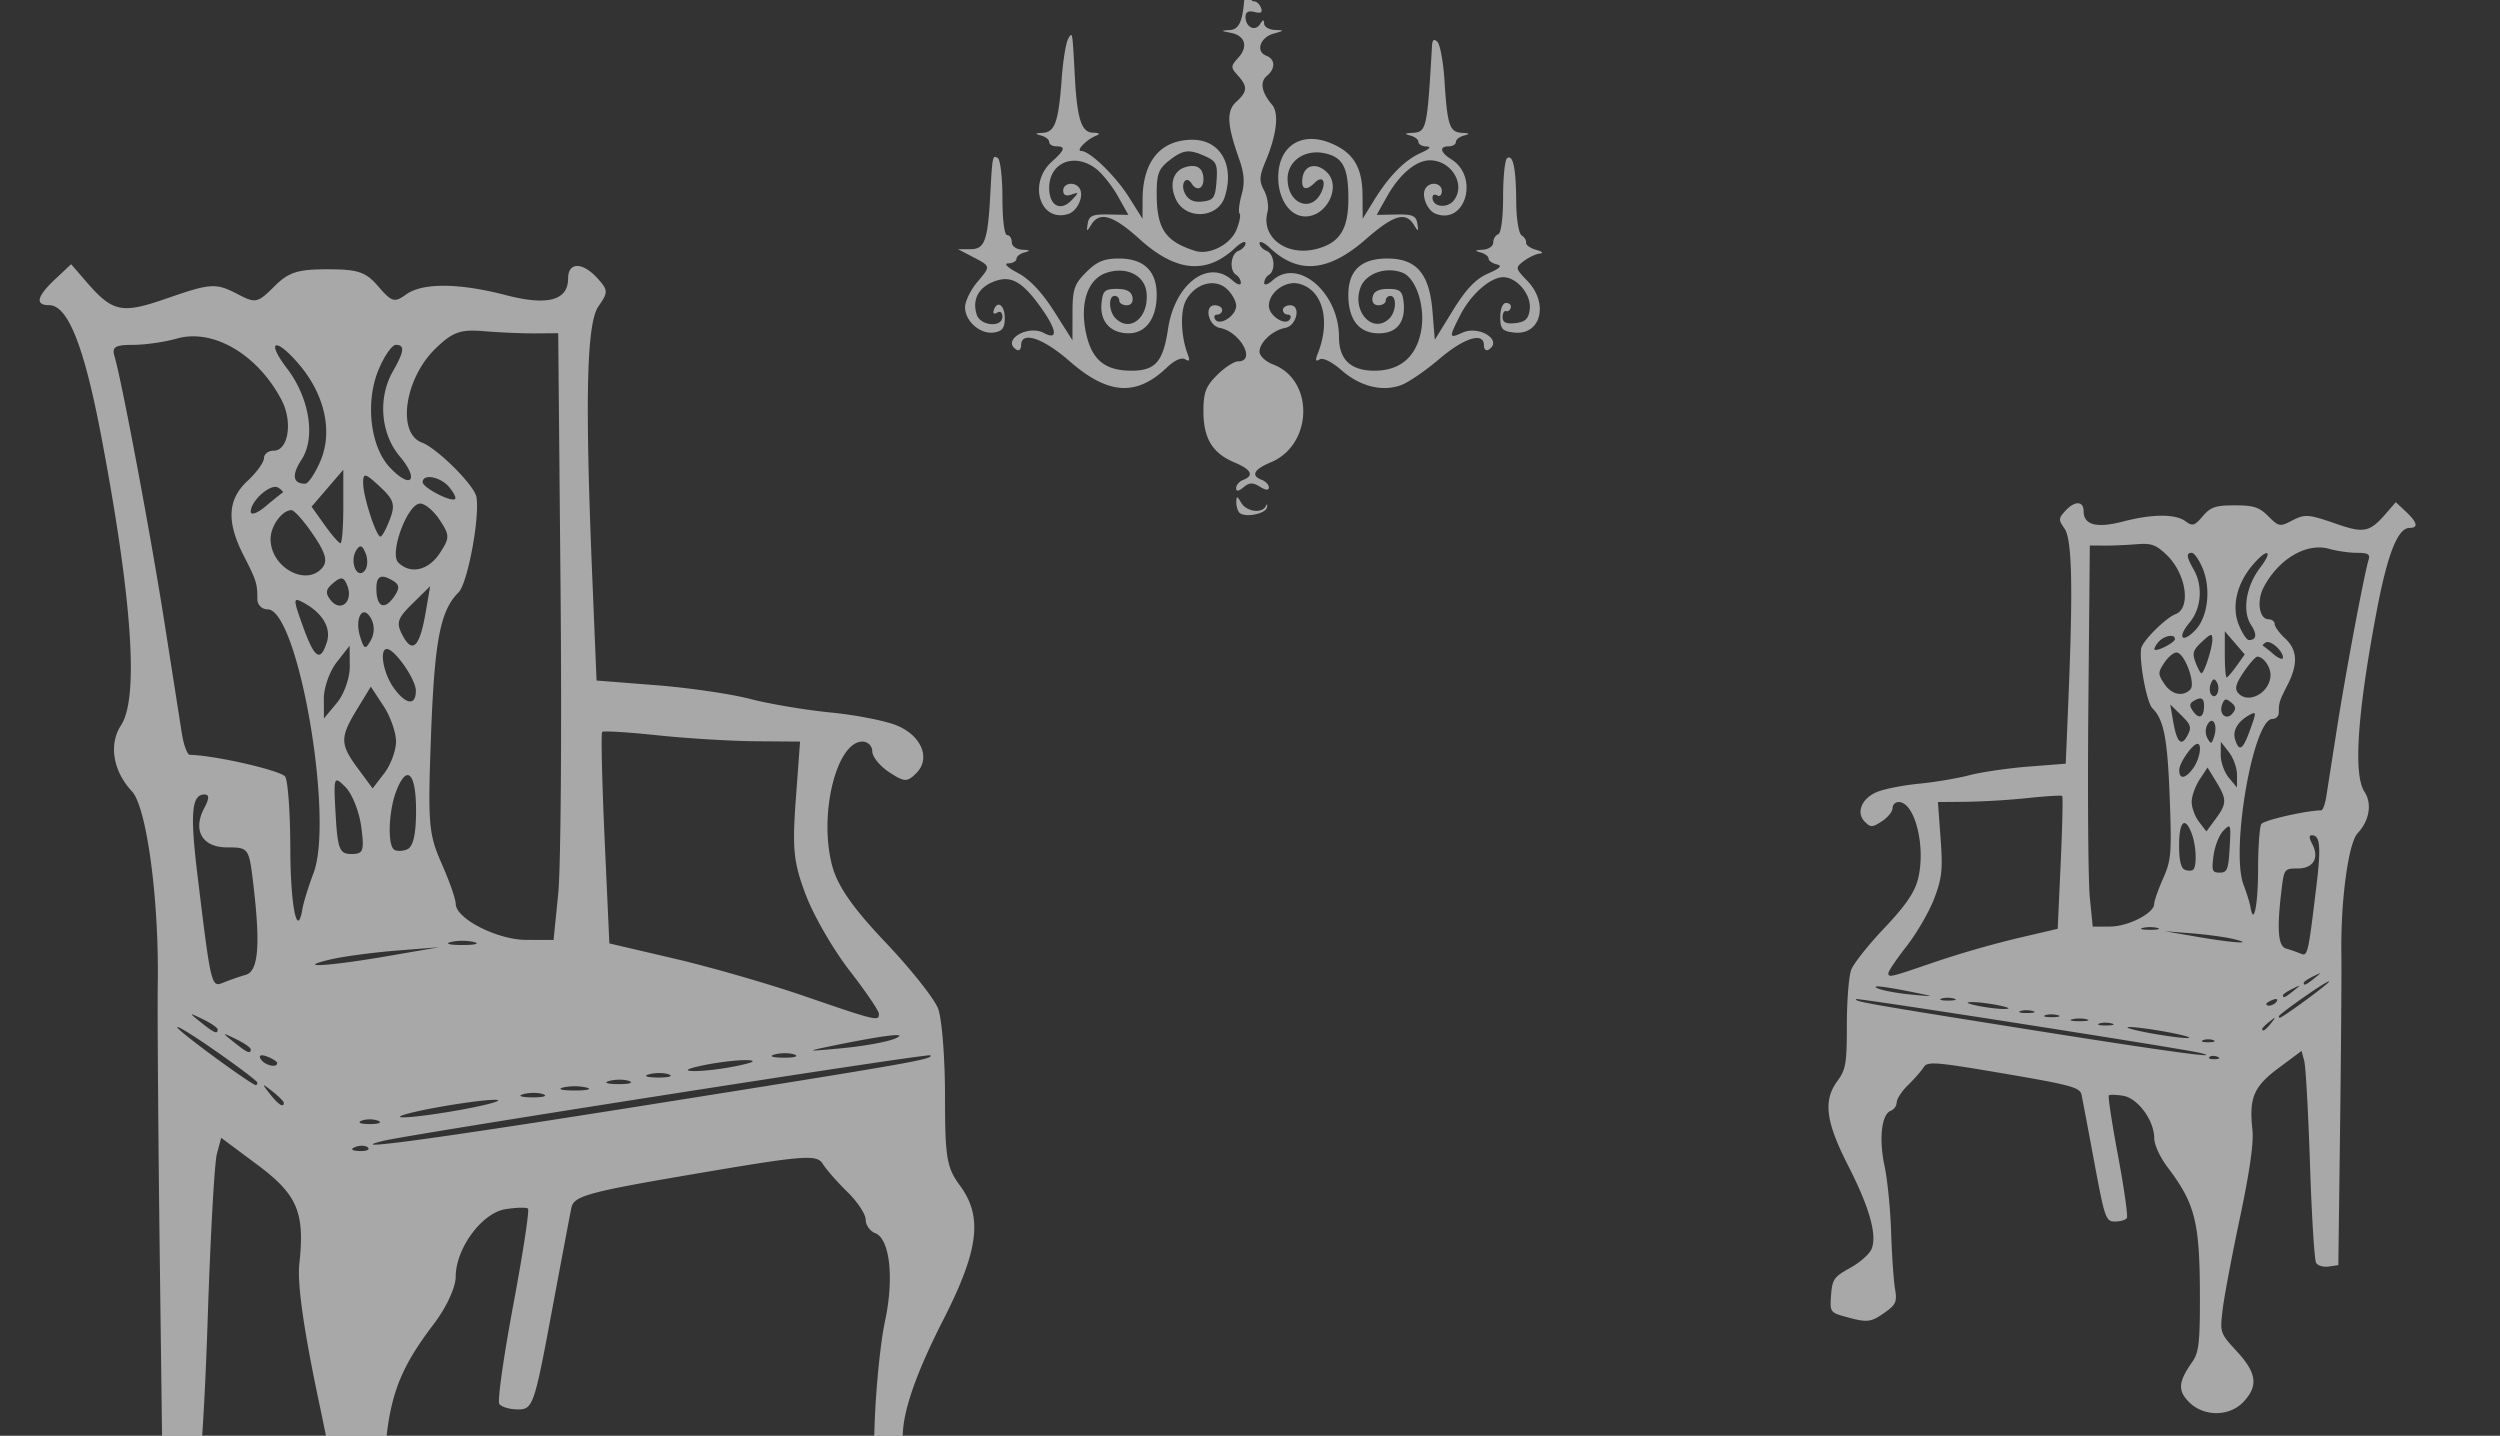 <svg width="141.5mm" height="307.136" viewBox="0 0 141.5 81.263" xmlns="http://www.w3.org/2000/svg"><rect x="0" y="0" width="141.5" height="81.263" fill="#333333" stroke="none"/><g fill="#fff" fill-opacity=".571"><path d="M17.728 96c-1.326-1.43-1.168-2.584.618-4.522 1.52-1.65 1.534-1.688 1.28-3.784-.14-1.165-.844-4.897-1.563-8.294-.868-4.102-1.244-6.741-1.121-7.861.32-2.916-.104-3.92-2.371-5.61L12.518 64.4l-.243.911c-.135.501-.368 4.698-.519 9.328s-.4 8.619-.553 8.867c-.153.248-.666.394-1.14.325l-.86-.127-.16-12.538c-.087-6.896-.138-13.876-.113-15.512.073-4.755-.628-9.968-1.46-10.86-1.075-1.153-1.325-2.667-.619-3.745 1.014-1.547.634-7.104-1.117-16.34-.97-5.113-1.892-7.436-2.953-7.436-.814 0-.7-.492.339-1.469l.906-.85.872 1.007c1.47 1.7 1.99 1.811 4.447.961 2.638-.913 2.857-.925 4.172-.24.938.49 1.08.458 1.994-.456.821-.822 1.32-.984 3.025-.984 1.738 0 2.168.146 2.882.978.75.873.917.921 1.556.454.924-.675 2.987-.665 5.65.029 2.365.616 3.53.306 3.53-.94 0-.94.818-.944 1.664-.01.606.67.61.792.058 1.58-.677.967-.774 5.187-.353 15.335l.242 5.85 3.354.263c1.844.144 4.244.494 5.334.778 1.09.284 3.133.628 4.543.766 1.409.137 3.093.465 3.742.728 1.417.574 1.957 1.874 1.126 2.705-.52.52-.672.515-1.535-.05-.527-.346-.958-.877-.958-1.18s-.25-.554-.553-.554c-1.48 0-2.492 4.152-1.714 7.037.312 1.156 1.164 2.378 3.019 4.33 1.42 1.497 2.76 3.183 2.974 3.748.215.565.39 2.791.39 4.948 0 3.478.095 4.049.842 5.06 1.309 1.77 1.074 3.659-.95 7.625-1.918 3.762-2.618 6.22-2.134 7.493.176.464 1.048 1.244 1.937 1.733 1.458.802 1.626 1.04 1.73 2.451.11 1.522.076 1.573-1.31 1.958-1.967.546-2.274.512-3.554-.4-.994-.707-1.096-.953-.895-2.152.124-.744.28-3.037.347-5.095.066-2.059.332-4.728.591-5.933.523-2.43.275-4.662-.554-4.98-.297-.114-.54-.46-.54-.766 0-.307-.464-1.01-1.03-1.562-.566-.552-1.197-1.272-1.403-1.6-.338-.538-1.038-.483-7.22.57-6.06 1.03-6.864 1.25-7.002 1.917-.086.413-.603 3.152-1.15 6.085-.94 5.05-1.04 5.333-1.864 5.333-.48 0-.96-.143-1.069-.318-.108-.176.25-2.7.795-5.609.545-2.91.918-5.356.83-5.438-.09-.081-.667-.067-1.285.033-1.327.214-2.806 2.225-2.806 3.817 0 .595-.521 1.728-1.217 2.646-2.5 3.3-2.9 4.94-2.9 11.88 0 3.95.107 4.815.7 5.656 1.25 1.777 1.31 2.572.276 3.607-1.34 1.34-3.659 1.317-4.924-.048zm3.098-31.048c-.125-.124-.447-.138-.718-.03-.298.12-.21.209.226.227.395.016.616-.073.492-.197zm15.718-2.394c15.058-2.391 16.326-2.614 16.112-2.828-.12-.12-29.506 4.478-30.98 4.846-2.432.61 2.809-.102 14.868-2.018zm-15.148.875c-.258-.104-.679-.104-.936 0s-.047.189.468.189c.514 0 .725-.085.468-.189zm4.959-.669c1.44-.273 2.198-.505 1.684-.515-.515-.01-2.115.204-3.556.477-1.44.273-2.198.505-1.684.516.515.01 2.115-.205 3.556-.478zm-10.292-.347c0-.078-.295-.372-.655-.655-.594-.465-.607-.452-.142.141.49.624.797.822.797.514zm14.697-.478c-.254-.103-.759-.11-1.123-.015s-.157.18.46.187c.618.007.916-.07.663-.173zm2.425-.387a3.074 3.074 0 0 0-1.31 0c-.36.094-.065.17.655.17s1.015-.076.655-.17zm-18.619-.275c0-.087-1.137-.945-2.526-1.907-1.39-.962-2.262-1.474-1.938-1.138.491.51 4.07 3.117 4.37 3.183.052.011.094-.05.094-.138zm21.06-.087c-.254-.102-.76-.109-1.124-.014-.364.095-.157.179.461.186.618.007.915-.07.662-.172zm2.245-.374c-.254-.103-.759-.109-1.123-.014s-.157.178.46.186c.618.007.916-.07.663-.172zm3.829-.482c.96-.198 1.161-.317.561-.33-.515-.012-1.61.117-2.433.287-.96.199-1.161.318-.561.331.515.012 1.61-.117 2.433-.288zm-26.011-.168c0-.081-.262-.248-.581-.37-.333-.128-.484-.065-.352.147.22.355.933.526.933.223zm29.293-.473c-.254-.102-.759-.109-1.123-.014s-.157.179.46.186c.618.007.916-.07.663-.172zm-30.79-.303c0-.095-.38-.357-.842-.582-.81-.392-.814-.385-.116.174.764.612.958.695.958.408zm36.457-.603c.873-.373-.54-.211-3.523.403-1.573.324-1.538.333.529.139 1.217-.114 2.564-.358 2.994-.542zm-38.328-.52c0-.095-.38-.357-.842-.582-.81-.391-.814-.384-.116.174.763.612.958.695.958.409zm37.426-.883c0-.17-.75-1.273-1.665-2.453-.916-1.179-2.028-3.103-2.472-4.275-.694-1.835-.773-2.59-.567-5.407l.24-3.275-2.54-.02c-1.397-.011-3.887-.163-5.534-.337-1.647-.174-3.053-.26-3.125-.192-.072.069-.01 2.79.137 6.049l.269 5.923 3.692.863c2.03.474 5.337 1.428 7.348 2.12 4.093 1.407 4.217 1.436 4.217 1.004zm-35.835-2.21c.721-.207.838-1.697.412-5.247-.231-1.925-.261-1.965-1.469-1.965-1.41 0-1.968-.965-1.29-2.231.286-.535.289-.763.009-.763-.73 0-.822 1.058-.396 4.569.764 6.298.78 6.363 1.46 6.08.34-.14.913-.34 1.274-.443zm7.953-1.046 2.994-.516-2.433.193c-1.338.106-3.022.334-3.743.505-2.08.496-.099.382 3.182-.182zm4.959-.81a3.078 3.078 0 0 0-1.31 0c-.36.094-.066.171.655.171.72 0 1.015-.077.654-.17zm4.772-2.743c.145-1.445.204-9.173.132-17.172l-.133-14.544-1.31.01c-.72.005-2.021-.05-2.89-.124-1.336-.111-1.76.038-2.724.962-1.764 1.69-2.226 4.802-.792 5.342.877.33 2.974 2.421 3.087 3.079.2 1.16-.498 4.886-1.01 5.398-1.038 1.038-1.36 2.71-1.56 8.091-.186 5-.137 5.591.598 7.252.44.995.8 2.024.8 2.286 0 .836 2.341 2.035 3.985 2.042l1.553.005zm-13.854-1.147c1.182-3.103-.874-14.939-2.595-14.939a.573.573 0 0 1-.58-.561c0-.909-.047-1.056-.79-2.511-.963-1.89-.895-3.152.228-4.193.515-.477.936-1.058.936-1.292 0-.234.249-.425.554-.425.828 0 1.083-1.638.445-2.86-1.35-2.585-3.88-4.071-5.93-3.483-.682.195-1.8.355-2.484.355-1.011 0-1.206.123-1.044.655.397 1.3 2.052 10.119 2.827 15.064l.983 6.269c.105.669.31 1.217.455 1.219 1.368.015 5.173.886 5.396 1.235.155.246.286 2.06.289 4.033.005 3.247.39 5.2.683 3.464.064-.378.346-1.292.627-2.03zm2.703-2.643c-.115-.854-.516-1.86-.892-2.237-.661-.663-.679-.614-.556 1.552.111 1.961.221 2.237.891 2.237.68 0 .742-.171.557-1.552zm3.104-.921c0-2.154-.528-2.647-1.132-1.058-.407 1.068-.487 2.91-.142 3.255.123.123.46.133.749.023.36-.139.525-.834.525-2.22zm-1.134-3.89c.003-.514-.317-1.424-.71-2.022l-.717-1.087-.777 1.274c-.978 1.605-.973 1.978.05 3.362l.83 1.122.659-.857c.362-.47.662-1.277.665-1.792zm-2.617-4.252-.009-1.174-.732.935c-.402.515-.73 1.441-.727 2.059l.004 1.122.736-.883c.405-.486.732-1.412.727-2.059zm3.738 1.352c-.012-.641-1.202-2.34-1.638-2.34-.435 0-.21 1.347.362 2.163.698.997 1.293 1.08 1.276.177zm-5.034-2.731c.255-.803-.254-1.66-1.327-2.234-.593-.318-.595-.231-.034 1.33.662 1.84.994 2.06 1.36.903zm2.497-1.34c-.468-.837-.948-.013-.611 1.048.227.714.295.735.604.183a1.29 1.29 0 0 0 .007-1.232zm3.091-.327.258-1.497-1 .983c-.868.854-.94 1.091-.552 1.818.557 1.04.96.633 1.294-1.304zm-4.426-1.514c-.197-.513-.345-.543-.803-.162-.436.361-.463.584-.124.993.56.675 1.263.044.927-.83zm2.636-.255c-.706-.45-.997-.334-.997.397 0 1.023.426 1.257.96.527.356-.487.365-.715.037-.924zm-4.049-.781c.306-.368.173-.839-.529-1.871-.515-.759-1.066-1.38-1.223-1.38-.536 0-1.184.896-1.184 1.636 0 1.604 2.023 2.716 2.936 1.615zm2.45-.787c-.185-.483-.326-.533-.538-.19-.379.613.01 1.626.453 1.182.186-.185.224-.631.086-.992zm4.192-.031c.568-.867.568-1.005 0-1.871-.337-.515-.836-.936-1.11-.936-.716 0-1.762 2.814-1.24 3.336.685.685 1.705.455 2.35-.529zm-5.461-2.64v-2.08l-1.797 2.089.737 1.035c.405.569.81 1.035.898 1.035.089 0 .162-.936.162-2.08zm2.636.725c.316-.832.23-1.111-.57-1.853-.836-.774-.944-.797-.944-.2 0 .76.736 3.032.982 3.032.088 0 .327-.44.532-.98zm-6.073-1.505c.065-.033-.048-.163-.25-.289-.417-.257-1.553.74-1.553 1.361 0 .223.379.087.842-.303.463-.39.896-.736.96-.77zm9.432-.313c-.491-.593-1.504-.785-1.504-.285 0 .304 1.583 1.133 1.83.958.082-.056-.065-.36-.326-.673zm-7.275-1.52c.685-1.64.227-3.705-1.196-5.396-1.344-1.597-1.95-1.43-.71.196 1.275 1.673 1.633 3.923.82 5.163-.567.867-.495 1.36.202 1.36.182 0 .58-.595.884-1.323zm4.47-.23c-1.08-1.285-1.242-3.308-.383-4.81.646-1.13.687-1.496.168-1.496-.217 0-.655.626-.975 1.392-.768 1.837-.48 4.36.63 5.543 1.203 1.28 1.699.723.56-.63zM70.155 29.02c-.104-.104-.185-.377-.18-.607.007-.355.049-.349.277.044.294.504 1.177.626 1.392.191.074-.149.105-.119.068.067-.073.372-1.258.604-1.557.305zm-.189-1.4c0-.167.18-.373.397-.457.636-.244.464-.59-.494-.99-1.242-.519-1.755-1.363-1.755-2.889 0-1.067.131-1.415.774-2.058.425-.425.96-.773 1.19-.773 1.04 0 .117-1.684-1.038-1.894-.65-.118-.907-1.281-.283-1.281.229 0 .416.12.416.265s-.126.264-.28.264-.207.12-.117.265c.25.406 1.19-.196 1.19-.762 0-.264-.241-.698-.537-.965-.681-.617-1.805-.29-2.31.673-.33.63-.279 2.036.114 3.058.126.33.082.405-.154.26-.202-.126-.606.057-1.037.468-1.727 1.648-3.33 1.542-5.507-.363-1.51-1.32-2.74-1.724-2.74-.898 0 .226-.119.338-.264.249-.854-.528.638-1.434 1.554-.944.83.444.736-.192-.223-1.517-1.05-1.448-1.688-1.776-2.67-1.37-.834.346-1.17 1.027-.91 1.846.206.648 1.455.749 1.455.117 0-.24-.125-.335-.299-.228-.171.106-.253.048-.192-.136.198-.594.623-.29.623.446 0 .56-.141.747-.617.815-.775.11-1.631-.642-1.631-1.431 0-.33.312-.972.694-1.426.774-.92.783-.88-.305-1.448l-.786-.41.715-.002c.802-.002.973-.487 1.116-3.176.11-2.094.126-2.165.418-1.985.145.09.264 1.11.264 2.265 0 1.224.11 2.1.265 2.1.145 0 .264.18.264.398 0 .226.257.41.596.427.448.023.48.06.132.152-.255.067-.463.231-.463.366s-.208.25-.463.257c-.273.007-.049.23.545.544.662.349 1.366 1.095 2.048 2.17l1.04 1.64.002-1.542c.002-1.35.099-1.638.776-2.315.602-.602 1.013-.773 1.852-.773 1.409 0 2.137.701 2.137 2.058 0 1.329-.616 2.175-1.584 2.175-1.031 0-1.638-.665-1.54-1.687.071-.723.18-.826.871-.826.543 0 .819.145.88.463.054.282-.073.463-.327.463-.23 0-.417-.12-.417-.265s-.119-.265-.264-.265c-.369 0-.332.886.053 1.27.835.836 1.912-.075 1.749-1.48-.113-.976-1.172-1.477-2.294-1.086-1.052.367-1.498 1.753-1.114 3.461.329 1.466 1.074 2.069 2.555 2.069 1.354 0 1.797-.504 2.072-2.357.38-2.552 2.278-3.993 3.639-2.762.266.241.483.308.483.148s-.119-.363-.264-.453c-.406-.25-.314-1.188.132-1.36.218-.084.397-.28.397-.434s-.268-.032-.595.275c-1.618 1.515-3.349 1.354-5.398-.502-1.5-1.357-2.261-1.587-2.735-.823-.262.422-.28.417-.203-.067.07-.436.28-.525 1.192-.507l1.109.023-.588-1.047c-.323-.576-.871-1.27-1.218-1.544-1.225-.964-2.676-.388-2.676 1.062 0 1.016.643 1.363 1.277.69.414-.441.413-.461-.02-.31-.305.106-.464.028-.464-.227 0-.44.676-.528.928-.122.262.425-.116 1.28-.64 1.446-1.59.505-2.297-1.73-.935-2.957.748-.673.805-.872.25-.872-.218 0-.396-.11-.396-.245s-.209-.3-.463-.367c-.367-.095-.346-.127.101-.151.689-.038.893-.624 1.07-3.074.074-1.018.239-2.03.366-2.249.247-.422.239-.468.379 2.157.126 2.369.37 3.133 1.006 3.156.393.014.456.071.191.175-.53.208-1.166.862-.838.862.49 0 1.947 1.413 2.71 2.629l.76 1.208.004-1.107c.01-2.155 1.025-3.365 2.824-3.365 1.581 0 2.396 1.44 1.827 3.231-.391 1.235-2.227 1.32-2.77.13-.378-.83-.16-1.588.517-1.803.665-.211 1.047.037 1.047.68 0 .548-.389.691-.664.245-.315-.509-.669.021-.377.565.197.369.498.505.993.447.624-.072.719-.21.788-1.158.07-.938-.009-1.116-.607-1.389-.951-.433-1.279-.396-2.082.236-.583.458-.697.76-.697 1.84 0 2.015.47 2.722 2.175 3.265.798.254 1.989-.349 2.334-1.181.179-.432.261-.85.183-.927-.078-.078-.027-.557.113-1.064.189-.684.153-1.21-.14-2.033-.69-1.944-.726-2.72-.154-3.238.63-.571.646-.862.078-1.49-.408-.45-.406-.519.032-1.003.575-.635.383-1.251-.438-1.408-.566-.108-.57-.12-.049-.153.732-.047.893-.87.893-4.567 0-2.81.014-2.877.595-2.869.552.008.561.035.133.36-.59.447-.59.93 0 1.389.44.342.44.377 0 .72-.577.447-.588.876-.037 1.426.392.392.392.452 0 .738-.452.33-.589 1.18-.19 1.18.13 0 .3.165.377.367.099.257-.011.327-.368.233-.342-.09-.51.002-.51.28 0 .577.542.848.82.41.167-.264.231-.273.234-.034.002.182.272.343.6.358.566.025.563.035-.065.21-.762.212-1.03 1.012-.418 1.247.52.2.537.733.035 1.149-.404.336-.297.934.292 1.623.412.483.273 1.696-.37 3.223-.35.835-.363 1.101-.076 1.636.188.352.274.898.192 1.213-.383 1.465 1.107 2.557 2.837 2.08 1.266-.35 1.74-1.12 1.74-2.827 0-1.76-.303-2.345-1.332-2.571-1.124-.247-2.108.427-2.108 1.444 0 1.49 1.452 1.967 1.96.644.22-.574-.03-.815-.43-.415-.488.489-.78.37-.688-.28.106-.742.805-.897 1.394-.308.81.81-.018 2.489-1.228 2.489-.867 0-1.537-.962-1.537-2.208 0-1.78 1.317-2.632 2.989-1.933 1.268.53 1.772 1.362 1.782 2.943l.008 1.33.615-1.001c.87-1.416 1.755-2.318 2.676-2.727.492-.218.617-.356.33-.363-.254-.006-.463-.12-.463-.255s-.208-.3-.463-.366c-.351-.092-.32-.129.128-.152.792-.041.833-.227 1.1-4.912.02-.362.112-.433.309-.237.153.154.334 1.16.402 2.236.158 2.502.285 2.875.99 2.913.447.024.473.058.114.152-.255.066-.463.23-.463.366s-.179.245-.397.245c-.559 0-.493.342.142.738 1.586.99.797 3.726-.888 3.08-.483-.185-.825-1.035-.578-1.434.258-.418.927-.313.927.145 0 .227-.119.339-.264.25-.146-.09-.265-.035-.265.124 0 .546.86.638 1.23.13.655-.895-.172-2.24-1.377-2.24-.786 0-1.721.788-2.425 2.041l-.587 1.047 1.108-.022c.914-.019 1.124.07 1.193.507.077.483.059.489-.204.066-.465-.75-1.146-.543-2.71.826-2.116 1.851-3.812 2.007-5.422.499-.328-.307-.595-.43-.595-.275s.178.35.396.434c.447.172.538 1.11.133 1.36a.602.602 0 0 0-.265.453c0 .16.218.093.484-.147 1.428-1.293 3.75.696 3.75 3.212 0 1.276.665 1.906 2.01 1.906 1.447 0 2.361-.78 2.636-2.245.255-1.358-.275-3.007-1.064-3.307-.947-.36-2.088.055-2.373.864-.483 1.37.731 2.641 1.648 1.725.385-.385.421-1.27.053-1.27-.146 0-.265.119-.265.264s-.187.265-.416.265c-.254 0-.381-.18-.327-.463.061-.318.337-.463.88-.463.661 0 .803.116.872.714.133 1.156-.368 1.8-1.4 1.8-1.117 0-1.725-.767-1.725-2.176 0-1.381.724-2.058 2.202-2.058 1.656 0 2.386.85 2.56 2.982l.132 1.616 1.026-1.665c.738-1.198 1.294-1.782 1.984-2.082.691-.3.83-.447.496-.521-.254-.058-.463-.206-.463-.33s-.208-.28-.463-.347c-.348-.09-.315-.128.133-.152.327-.016.595-.199.595-.405 0-.206.126-.417.28-.468.163-.055.278-.936.278-2.132 0-1.122.104-2.103.231-2.182.338-.209.498.571.511 2.492.006.945.142 1.781.304 1.882.161.1.276.286.255.415-.021.13.237.313.573.408.336.094.432.187.214.206-.219.02-.628.21-.91.423-.501.38-.496.406.198 1.13 1.228 1.282.759 3.092-.757 2.92-.67-.077-.78-.2-.78-.883 0-.458.14-.793.33-.793.182 0 .301.119.265.264-.036.146-.155.235-.265.199-.109-.037-.198.12-.198.348 0 .296.208.39.728.33.567-.065.745-.24.81-.795.093-.814-.73-1.802-1.502-1.802-.73 0-1.832.969-2.425 2.131-.661 1.297-.655 1.358.107 1.011.962-.438 2.327.441 1.488.96-.145.09-.264-.023-.264-.25 0-.769-1.118-.426-2.522.774-.764.652-1.728 1.315-2.143 1.473-1.068.406-2.341.091-3.403-.84-.535-.47-1.044-.72-1.23-.606-.226.14-.259.052-.114-.31.756-1.883.292-3.635-1.053-3.973-.774-.194-1.706.488-1.706 1.25 0 .565.94 1.168 1.19.762.09-.146.038-.265-.116-.265s-.28-.12-.28-.265.187-.264.415-.264c.625 0 .368 1.163-.283 1.281-.711.13-1.455.818-1.455 1.348 0 .236.344.56.765.719 2.343.884 2.26 4.545-.124 5.54-.97.407-1.147.752-.509.997.218.084.397.276.397.427 0 .176-.183.161-.508-.041-.4-.25-.596-.244-.926.03-.292.242-.418.255-.418.042zM126.995 79.33c.833-.899.734-1.623-.388-2.84-.955-1.037-.963-1.06-.804-2.377.088-.732.53-3.077.982-5.21.545-2.577.781-4.234.704-4.938-.202-1.831.065-2.462 1.49-3.524l1.289-.96.153.572c.084.315.23 2.951.325 5.859s.251 5.414.347 5.57c.097.156.419.247.716.204l.541-.08.1-7.875c.055-4.331.087-8.716.072-9.744-.046-2.986.393-6.261.916-6.821.675-.725.833-1.675.39-2.353-.638-.972-.4-4.462.7-10.264.61-3.21 1.19-4.67 1.856-4.67.511 0 .44-.309-.213-.922l-.57-.535-.547.633c-.924 1.068-1.25 1.138-2.793.604-1.657-.574-1.795-.582-2.62-.15-.59.307-.68.286-1.253-.288-.516-.516-.83-.618-1.9-.618-1.092 0-1.362.092-1.811.614-.472.549-.576.58-.977.286-.58-.424-1.876-.418-3.549.018-1.486.387-2.218.192-2.218-.59 0-.59-.514-.593-1.045-.006-.38.42-.383.497-.036.992.425.608.486 3.258.222 9.632l-.153 3.675-2.106.165c-1.158.09-2.666.31-3.35.489-.685.178-1.969.395-2.854.48-.885.087-1.943.293-2.35.459-.89.36-1.23 1.176-.708 1.699.327.326.422.323.964-.032.331-.217.602-.55.602-.742s.157-.347.347-.347c.93 0 1.565 2.608 1.077 4.42-.196.726-.73 1.494-1.896 2.72-.893.94-1.733 2-1.868 2.354-.135.355-.246 1.754-.246 3.108 0 2.185-.06 2.543-.529 3.178-.821 1.112-.674 2.299.597 4.79 1.205 2.363 1.645 3.907 1.34 4.707-.11.291-.657.781-1.215 1.088-.917.504-1.022.654-1.087 1.54-.07.956-.048.988.823 1.23 1.235.343 1.428.321 2.232-.251.624-.445.688-.6.562-1.352-.078-.467-.176-1.908-.218-3.2-.041-1.294-.209-2.97-.371-3.727-.329-1.527-.173-2.929.348-3.129a.561.561 0 0 0 .34-.48c0-.193.29-.635.646-.982.355-.346.752-.799.881-1.005.213-.338.652-.303 4.536.358 3.806.648 4.31.786 4.398 1.204.054.26.379 1.98.722 3.823.59 3.172.653 3.35 1.17 3.35.302 0 .604-.09.672-.2.068-.11-.157-1.696-.499-3.523-.342-1.828-.577-3.365-.521-3.416.056-.051.419-.042.806.02.834.135 1.763 1.398 1.763 2.398 0 .374.328 1.085.765 1.662 1.57 2.073 1.821 3.103 1.821 7.462 0 2.481-.067 3.025-.439 3.553-.786 1.116-.824 1.616-.174 2.266.842.841 2.299.827 3.093-.03zm-1.946-19.502c.078-.078.281-.086.45-.019.188.076.133.131-.141.142-.248.01-.387-.045-.309-.123zm-9.873-1.503c-9.458-1.503-10.255-1.642-10.12-1.777.075-.075 18.533 2.813 19.46 3.044 1.527.382-1.765-.064-9.34-1.267zm9.516.549c.161-.065.426-.065.587 0s.03.119-.293.119c-.324 0-.456-.054-.294-.119zm-3.115-.42c-.905-.172-1.381-.317-1.058-.324.323-.006 1.328.129 2.233.3.905.172 1.381.317 1.058.324-.323.006-1.328-.129-2.233-.3zm6.465-.218c0-.05.185-.234.411-.412.373-.292.381-.284.089.09-.307.39-.5.515-.5.322zm-9.232-.3c.16-.065.477-.07.705-.01.23.06.099.112-.289.117-.388.005-.575-.044-.416-.108zm-1.524-.244c.227-.059.597-.059.823 0 .227.06.041.108-.411.108-.453 0-.638-.049-.412-.108zm11.695-.172c0-.055.715-.594 1.587-1.198.873-.604 1.42-.926 1.218-.715-.309.32-2.557 1.958-2.746 2-.032.006-.058-.032-.058-.087zm-13.228-.055c.16-.064.477-.068.706-.009.228.06.098.112-.29.117-.388.005-.575-.044-.415-.108zm-1.41-.235c.16-.065.477-.068.705-.009.229.06.099.112-.29.117-.387.005-.574-.044-.415-.108zm-2.405-.303c-.603-.124-.73-.199-.353-.208.324-.007 1.011.074 1.528.182.603.124.73.199.353.207-.323.008-1.011-.073-1.528-.18zm16.338-.105c0-.051.164-.156.365-.233.209-.08.303-.04.22.093-.137.223-.585.33-.585.14zm-18.4-.297c.16-.065.476-.069.705-.01.229.06.099.113-.29.118-.387.005-.574-.044-.415-.109zm19.34-.19c0-.06.238-.225.529-.366.508-.246.51-.242.072.11-.48.384-.601.435-.601.256zm-22.9-.38c-.549-.233.339-.132 2.213.254.988.203.966.209-.332.087-.765-.072-1.611-.225-1.881-.34zm24.075-.326c0-.06.238-.224.529-.365.508-.246.51-.242.072.109-.48.384-.601.436-.601.256zm-23.508-.555c0-.106.47-.8 1.046-1.54.575-.74 1.273-1.95 1.552-2.686.436-1.152.486-1.626.356-3.396l-.15-2.057 1.595-.013a43.575 43.575 0 0 0 3.476-.211c1.035-.11 1.918-.164 1.963-.121.046.043.007 1.753-.086 3.8l-.169 3.72-2.319.542a57.194 57.194 0 0 0-4.615 1.331c-2.572.884-2.65.903-2.65.631zm22.509-1.388c-.453-.13-.527-1.066-.26-3.296.146-1.209.165-1.234.923-1.234.886 0 1.237-.606.81-1.401-.179-.336-.18-.48-.004-.48.458 0 .516.665.249 2.87-.48 3.957-.49 3.997-.918 3.82a9.163 9.163 0 0 0-.8-.279zm-4.996-.657-1.88-.324 1.528.121c.84.067 1.898.21 2.35.318 1.307.31.063.24-1.998-.115zm-3.115-.509c.227-.059.597-.059.823 0 .227.06.041.108-.411.108-.453 0-.638-.048-.412-.108zm-2.997-1.723c-.091-.908-.129-5.761-.083-10.786l.083-9.136.823.006c.453.003 1.27-.032 1.816-.077.839-.07 1.104.023 1.71.604 1.109 1.062 1.398 3.016.498 3.355-.551.208-1.868 1.521-1.939 1.934-.125.729.313 3.07.635 3.391.651.652.854 1.702.98 5.082.116 3.14.085 3.512-.376 4.556-.277.625-.503 1.27-.503 1.436 0 .524-1.47 1.278-2.503 1.282l-.976.003zm8.702-.72c-.743-1.95.548-9.384 1.63-9.384a.36.36 0 0 0 .364-.353c0-.57.03-.663.496-1.577.605-1.187.562-1.98-.143-2.633-.323-.3-.588-.665-.588-.812 0-.147-.156-.267-.348-.267-.52 0-.68-1.029-.28-1.796.848-1.624 2.438-2.558 3.726-2.188.428.122 1.13.223 1.56.223.635 0 .757.077.655.411-.249.816-1.289 6.356-1.776 9.462l-.617 3.938c-.066.42-.195.765-.286.766-.859.009-3.25.556-3.389.776-.098.154-.18 1.294-.181 2.533-.003 2.04-.246 3.266-.43 2.176-.04-.238-.217-.812-.393-1.275zm-1.698-1.66c.072-.537.324-1.169.56-1.405.415-.417.426-.386.35.974-.07 1.232-.14 1.405-.56 1.405-.428 0-.466-.107-.35-.975zm-1.95-.579c0-1.353.332-1.663.711-.665.256.671.306 1.829.09 2.045-.078.078-.29.084-.471.014-.226-.087-.33-.523-.33-1.394zm.712-2.443c-.002-.323.2-.895.447-1.27l.45-.683.488.8c.614 1.008.61 1.243-.032 2.112l-.52.705-.415-.538c-.228-.296-.416-.803-.418-1.126zm1.644-2.67.005-.739.46.588c.253.323.459.905.457 1.293l-.003.705-.462-.555c-.254-.305-.46-.887-.457-1.293zm-2.348.848c.008-.403.755-1.47 1.03-1.47.272 0 .13.846-.228 1.359-.439.626-.813.678-.802.111zm3.162-1.716c-.16-.504.16-1.042.834-1.403.372-.199.374-.145.021.836-.416 1.156-.624 1.294-.855.567zm-1.568-.841c.294-.526.595-.008.384.658-.143.449-.186.462-.38.115a.812.812 0 0 1-.005-.773zm-1.942-.205-.162-.94.628.617c.546.536.59.685.347 1.141-.35.654-.603.399-.813-.818zm2.78-.951c.124-.322.217-.341.505-.102.273.227.29.367.077.624-.351.423-.793.027-.582-.522zm-1.656-.16c.444-.283.627-.21.627.249 0 .642-.268.79-.603.33-.224-.305-.23-.449-.024-.58zm2.544-.491c-.192-.231-.109-.527.332-1.176.324-.476.67-.866.768-.866.337 0 .744.563.744 1.028 0 1.007-1.27 1.705-1.844 1.014zm-1.54-.494c.117-.304.206-.335.339-.12.238.385-.007 1.021-.285.743-.116-.117-.14-.397-.054-.623zm-2.632-.02c-.357-.544-.357-.631 0-1.175.212-.324.525-.588.696-.588.45 0 1.108 1.767.78 2.096-.43.43-1.071.285-1.476-.333zm3.43-1.659V35.73l1.129 1.312-.463.65c-.255.358-.509.65-.564.65-.056 0-.102-.587-.102-1.306zm-1.656.456c-.198-.522-.144-.698.359-1.164.524-.486.592-.5.592-.125 0 .477-.462 1.904-.617 1.904-.055 0-.205-.277-.334-.615zm3.815-.945c-.04-.021.03-.103.157-.181.262-.162.975.464.975.854 0 .14-.238.055-.529-.19a9.497 9.497 0 0 0-.603-.483zm-5.925-.197c.309-.372.945-.493.945-.18 0 .192-.995.713-1.15.603-.05-.036.041-.226.205-.423zm4.57-.955c-.43-1.03-.143-2.327.751-3.39.844-1.002 1.225-.897.447.124-.802 1.05-1.027 2.464-.516 3.243.356.545.31.855-.127.855-.114 0-.364-.374-.555-.832zm-2.808-.144c.679-.807.78-2.078.241-3.02-.406-.712-.432-.941-.106-.941.136 0 .412.393.613.874.482 1.154.302 2.74-.396 3.482-.756.805-1.067.454-.352-.395z"/></g></svg>